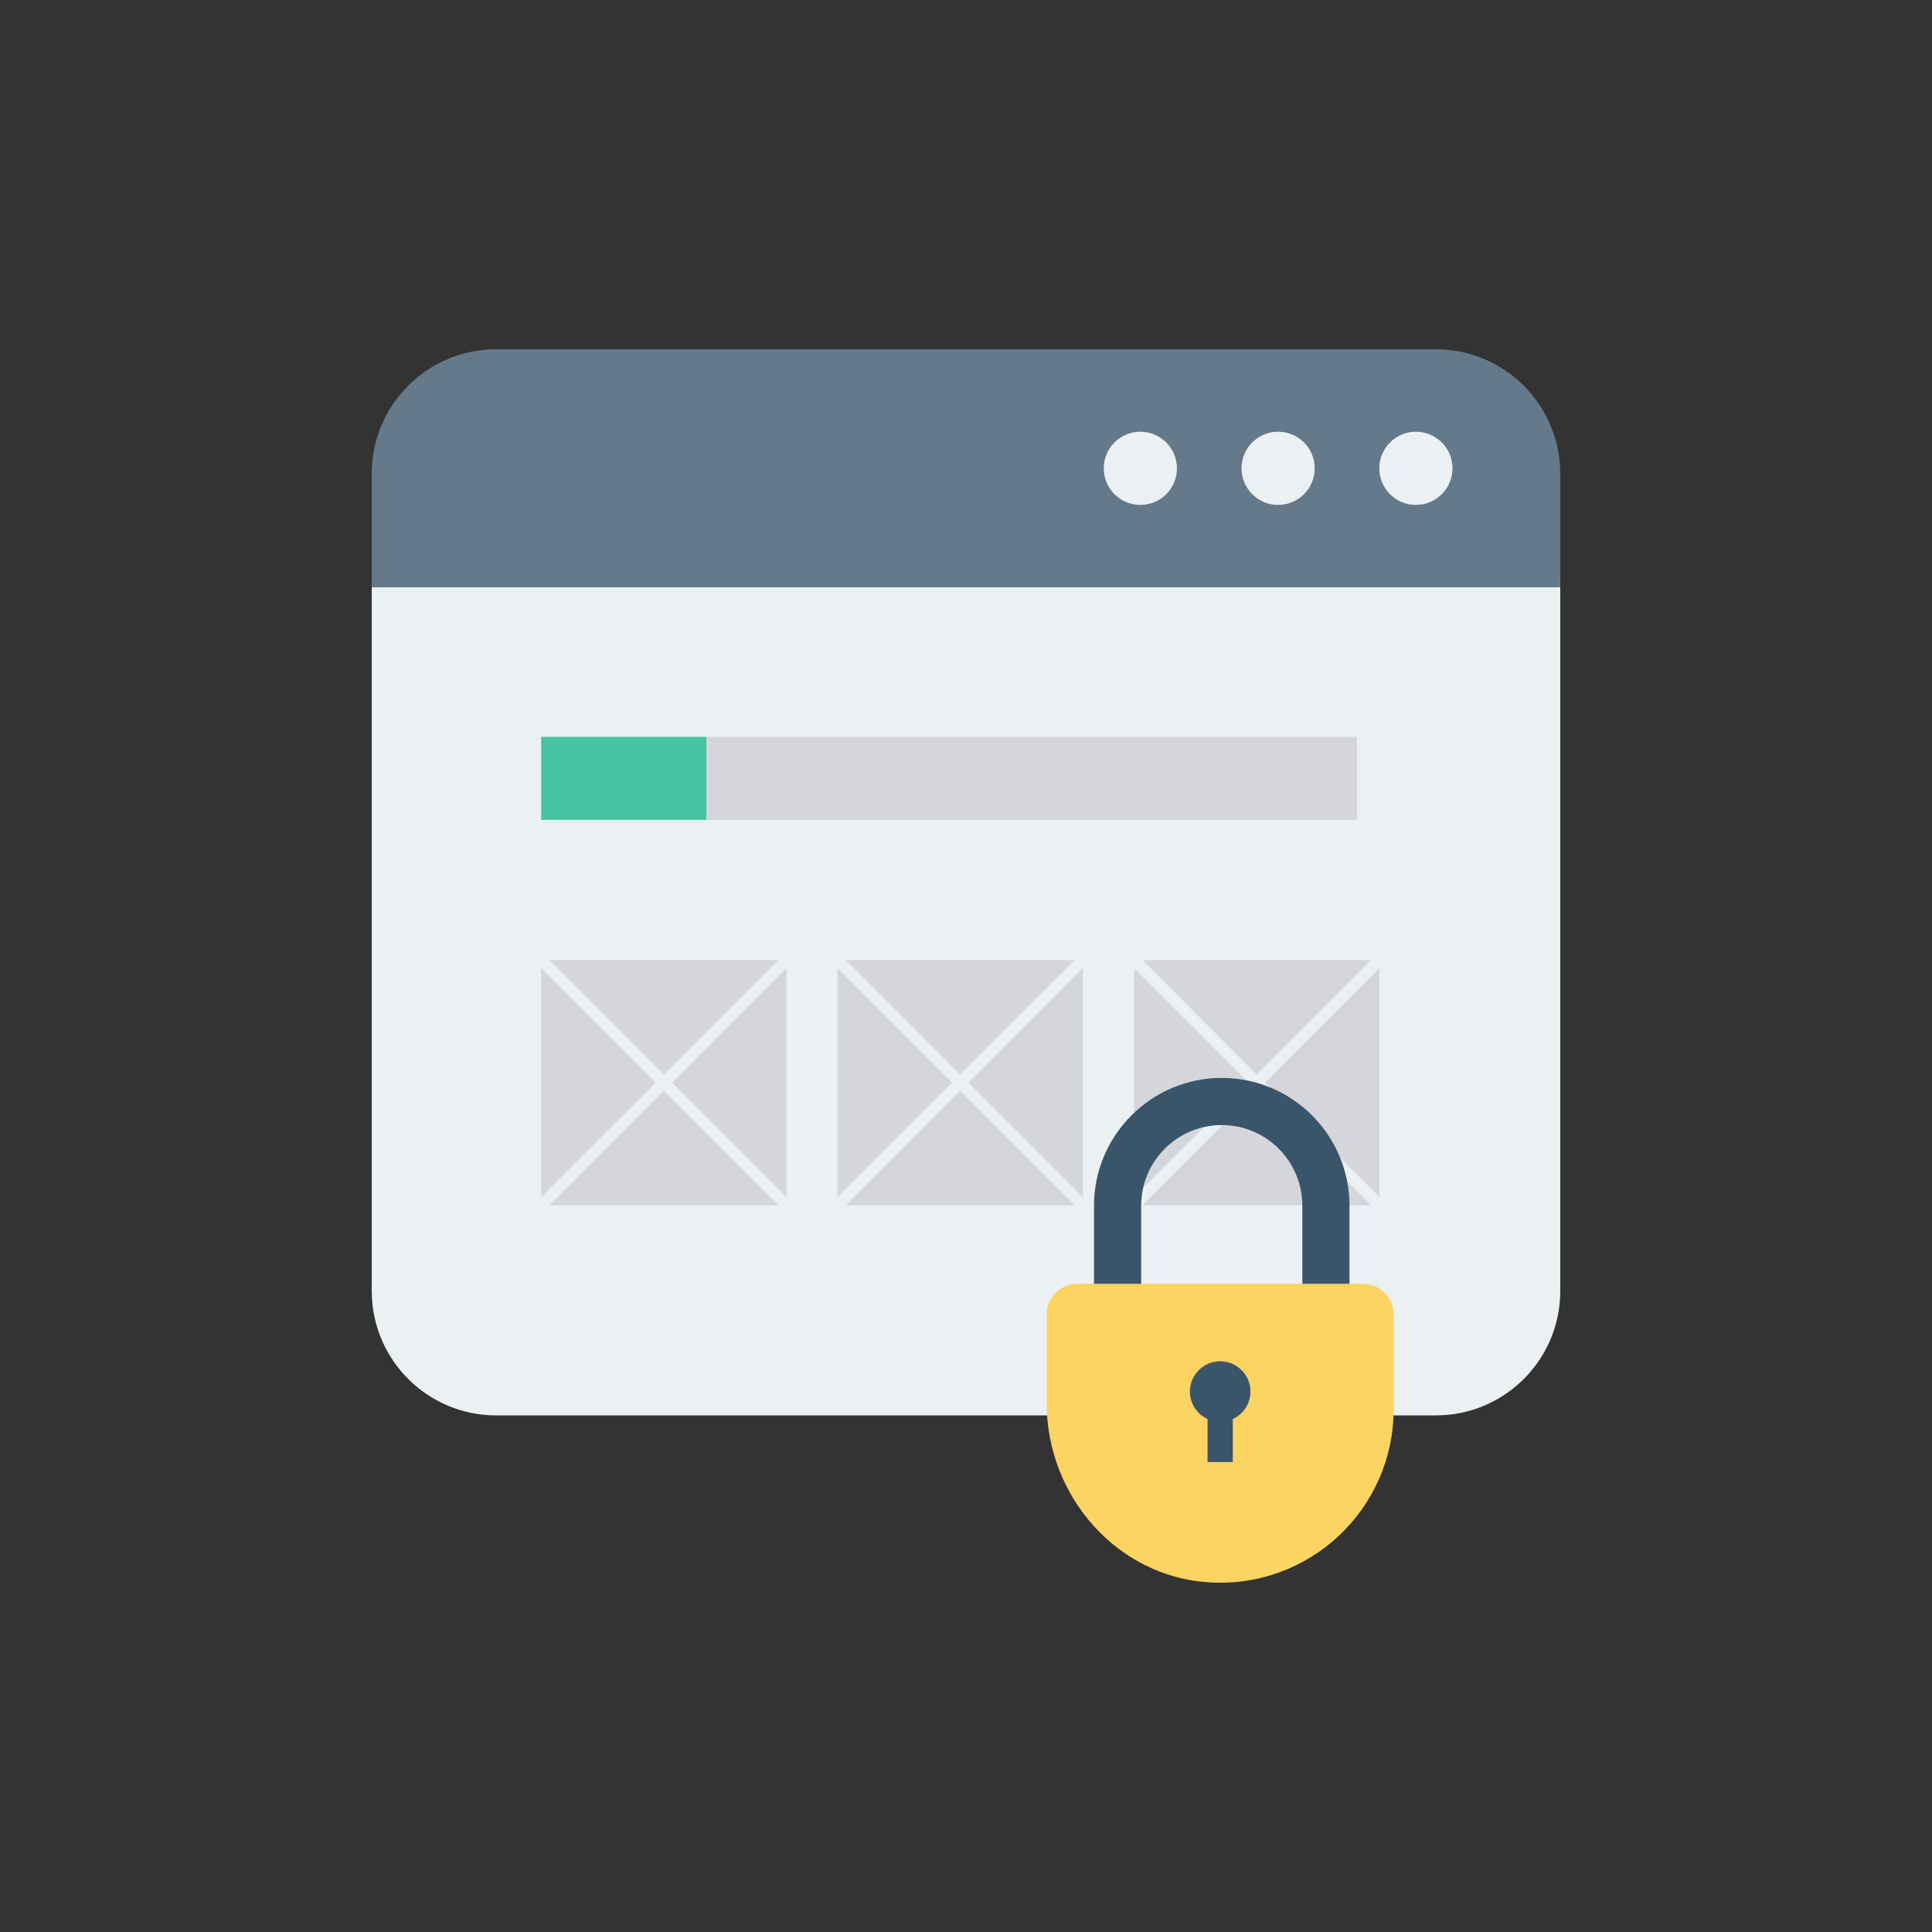 <svg enable-background="new 0 0 110 110" height="512" viewBox="0 0 110 110" width="512" xmlns="http://www.w3.org/2000/svg"><rect x="0" y="0" width="110" height="110" fill="#333333" stroke="none"/><path d="m21.166 32.698v40.805c0 3.912 3.171 7.084 7.084 7.084h53.501c3.912 0 7.084-3.172 7.084-7.084v-40.805z" fill="#ebf0f3"/><path d="m88.834 33.439v-6.469c0-3.912-3.171-7.084-7.084-7.084h-53.501c-3.912 0-7.084 3.171-7.084 7.084v6.469z" fill="#64798a"/><g fill="#ebf0f3"><path d="m80.615 24.58c-1.151 0-2.084.933-2.084 2.084 0 1.151.933 2.084 2.084 2.084 1.151 0 2.084-.933 2.084-2.084 0-1.151-.933-2.084-2.084-2.084z"/><path d="m72.771 24.58c-1.151 0-2.084.933-2.084 2.084 0 1.151.933 2.084 2.084 2.084 1.151 0 2.084-.933 2.084-2.084-0-1.151-.933-2.084-2.084-2.084z"/><path d="m64.927 24.58c-1.151 0-2.084.933-2.084 2.084 0 1.151.933 2.084 2.084 2.084 1.151 0 2.084-.933 2.084-2.084 0-1.151-.933-2.084-2.084-2.084z"/></g><path d="m30.811 41.956h46.45v4.722h-46.45z" fill="#d5d6db"/><path d="m30.811 41.956h9.406v4.722h-9.406z" fill="#44c4a1"/><g fill="#d5d6db"><path d="m37.333 61.642-6.522 6.51v-13.032z"/><path d="m37.793 62.102 6.522 6.522h-13.032z"/><path d="m37.793 61.181-6.51-6.522h13.032z"/><path d="m44.776 55.12v13.032l-6.51-6.51z"/><path d="m54.211 61.642-6.522 6.51v-13.032z"/><path d="m54.671 62.102 6.522 6.522h-13.032z"/><path d="m54.671 61.181-6.51-6.522h13.032z"/><path d="m61.654 55.12v13.032l-6.51-6.51z"/><path d="m71.089 61.642-6.522 6.51v-13.032z"/><path d="m71.549 62.102 6.522 6.522h-13.032z"/><path d="m71.549 61.181-6.51-6.522h13.032z"/><path d="m78.532 55.12v13.032l-6.51-6.51z"/></g><path d="m64.973 74.445v-5.801c0-2.53 2.058-4.588 4.588-4.588 2.53 0 4.588 2.058 4.588 4.588v5.801h2.684v-5.801c0-4.01-3.262-7.272-7.272-7.272-4.01 0-7.272 3.262-7.272 7.272v5.801z" fill="#3a556a"/><path d="m77.616 73.094h-16.288c-.958 0-1.734.776-1.734 1.734v5.069c0 5.261 3.97 9.855 9.22 10.195 5.753.372 10.535-4.183 10.535-9.856v-5.407c0-.958-.776-1.734-1.734-1.734z" fill="#fcd462"/><path d="m71.197 79.231c0-.952-.772-1.725-1.725-1.725s-1.725.772-1.725 1.725c0 .695.413 1.291 1.006 1.563v2.448h1.437v-2.448c.593-.273 1.006-.868 1.006-1.563z" fill="#3a556a"/></svg>